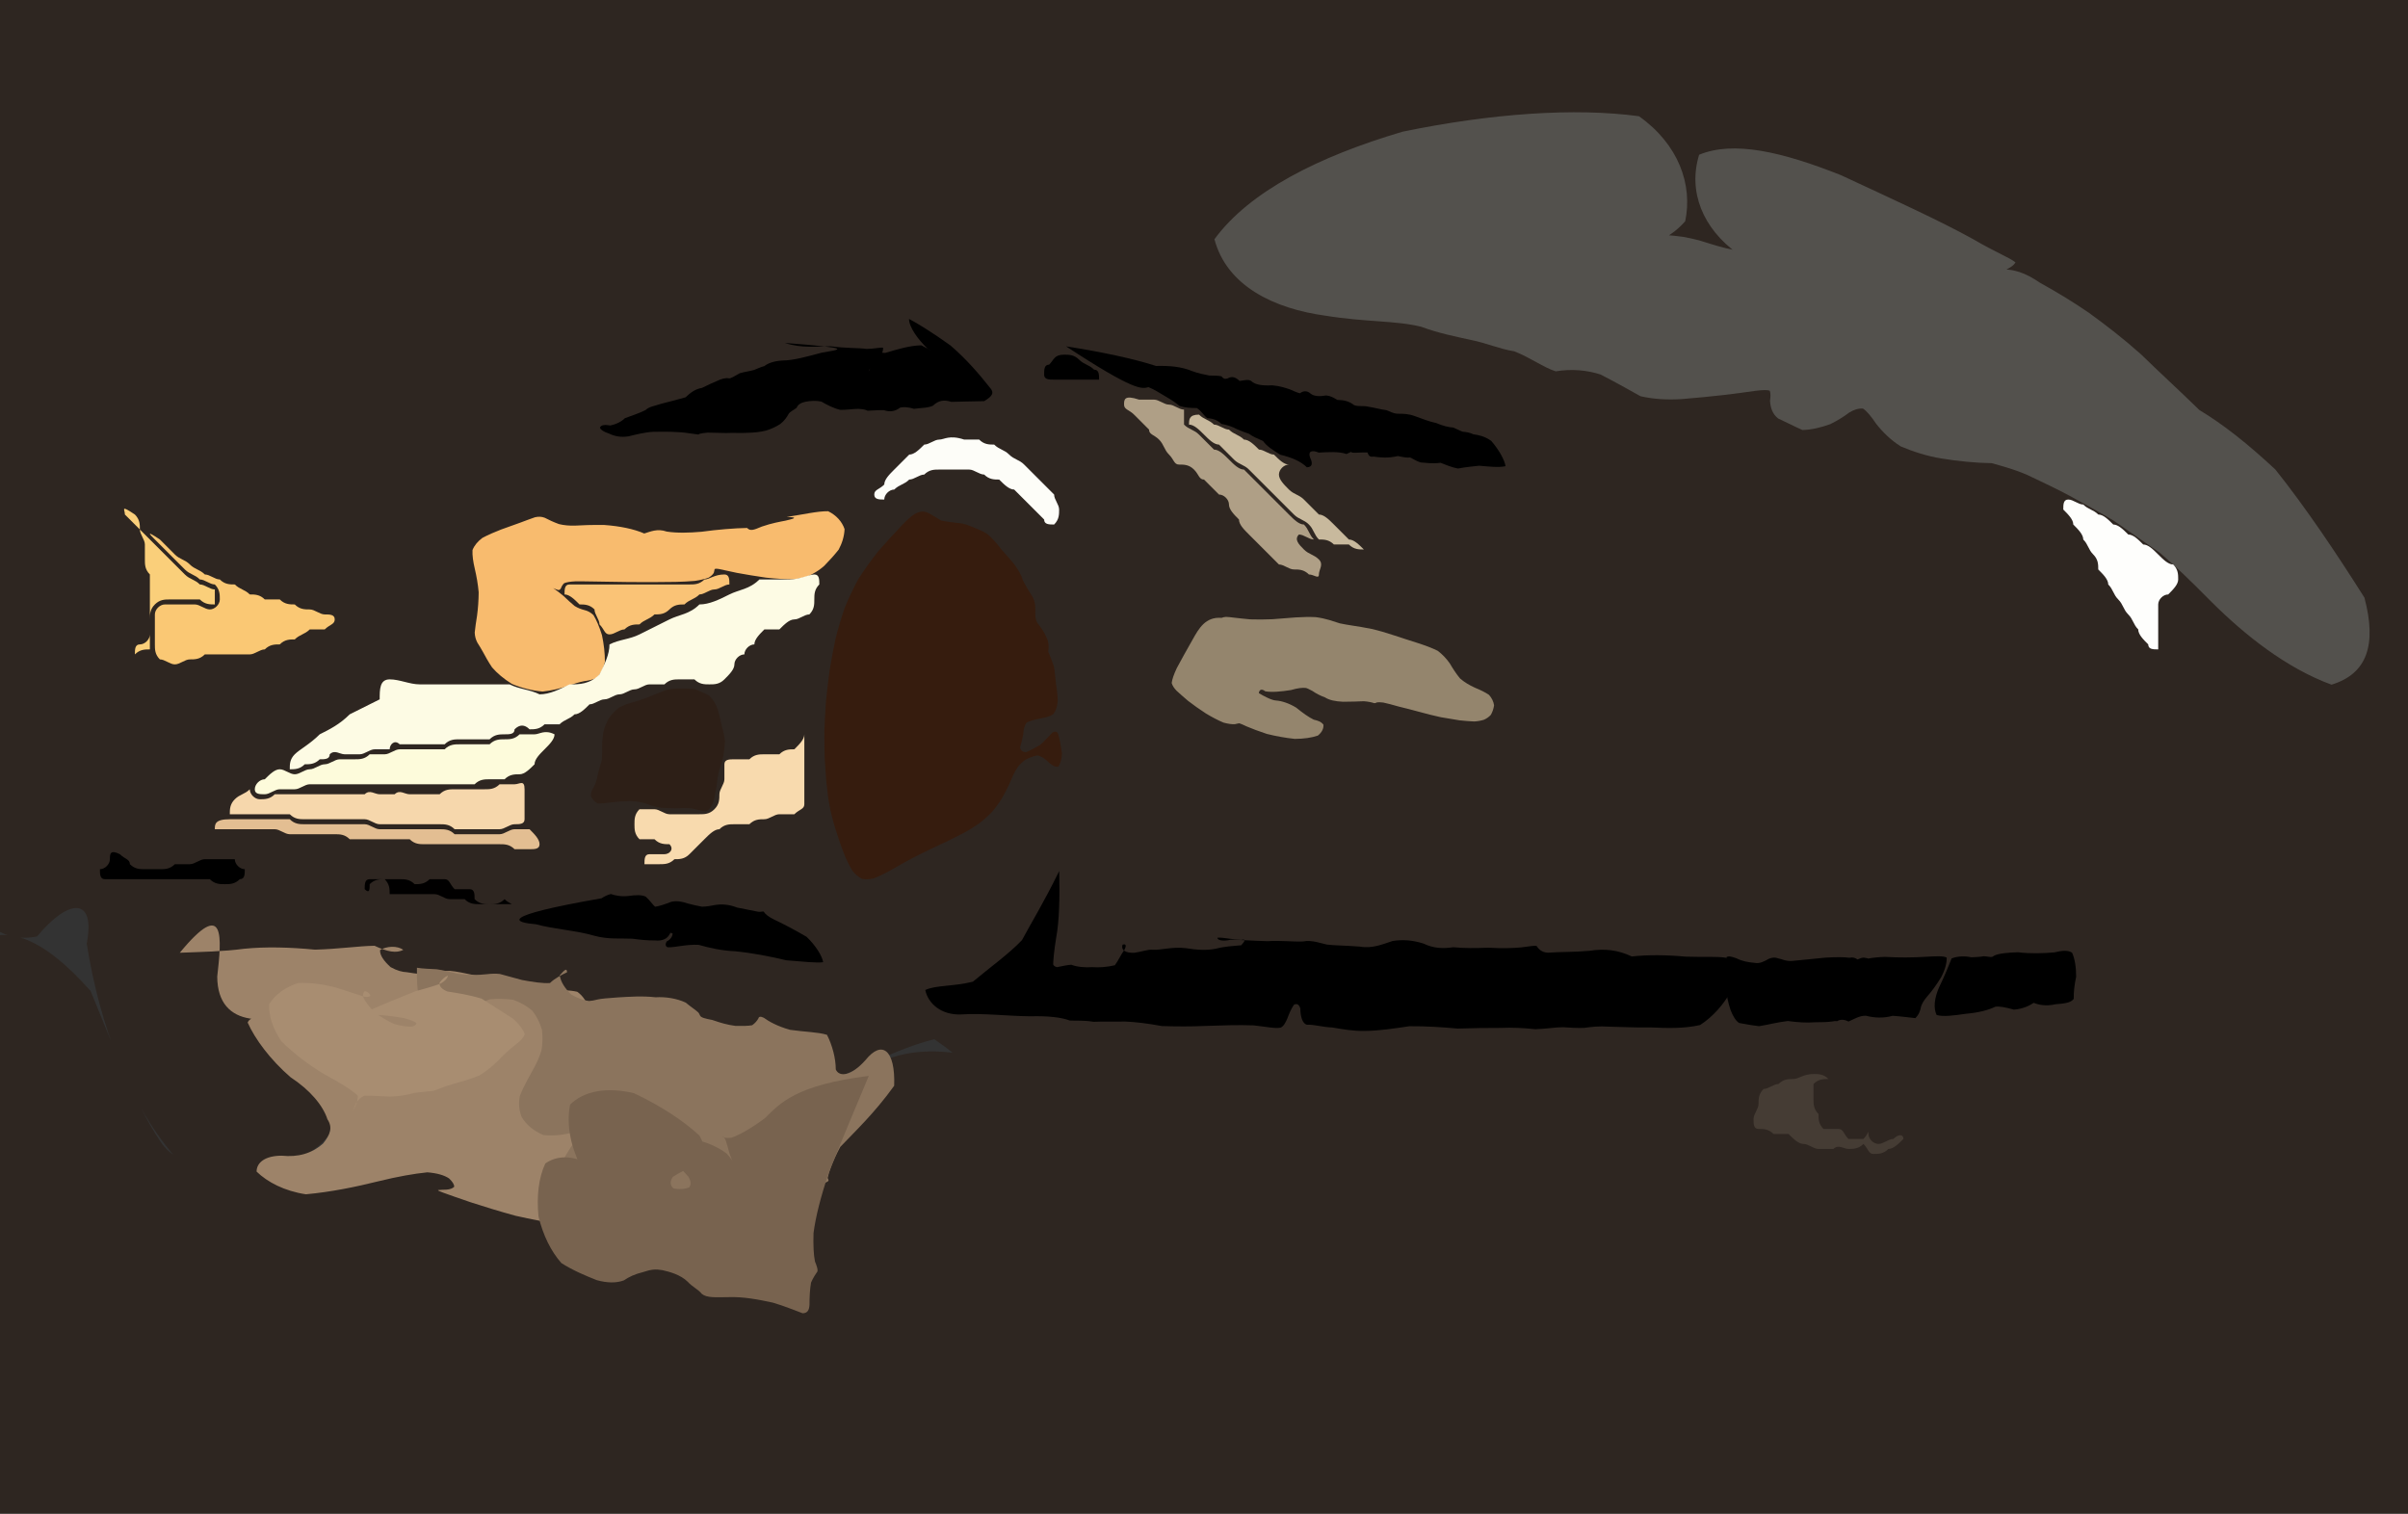 <?xml version="1.0" ?>
<svg xmlns="http://www.w3.org/2000/svg" version="1.1" width="482" height="303">
  <rect width="100%" height="100%" fill="#333333" stroke="none"/>
  <defs/>
  <g>
    <path d="M -0.51 -5.482 C 1.277 -5.245 2.815 -5.007 3.915 -4.793 C 4.564 -4.633 4.868 -4.495 5.051 -4.349 C 5.485 -4.177 6.543 -4.016 8.52 -3.906 C 11.645 -3.899 16.091 -4.014 21.966 -4.215 C 29.303 -4.481 38.071 -4.781 48.176 -5.077 C 59.494 -5.33 71.874 -5.5 85.12 -5.557 C 99.028 -5.48 113.397 -5.278 128.029 -4.994 C 142.759 -4.704 157.439 -4.52 171.972 -4.551 C 186.313 -4.916 200.499 -5.185 214.574 -5.243 C 228.551 -5.093 242.456 -4.775 256.289 -4.402 C 270.054 -4.162 283.714 -4.521 297.219 -5.094 C 310.603 -5.548 324.001 -5.797 337.592 -5.865 C 351.575 -5.77 366.103 -5.545 381.247 -5.246 C 397.026 -4.921 413.402 -4.671 430.226 -4.641 C 446.992 -5.271 462.645 -6.773 475.722 -7.066 C 484.791 -4.371 489.113 2.309 489.508 13.133 C 488.01 27.436 486.82 44.384 486.681 63.149 C 486.829 82.887 486.777 102.75 486.731 121.92 C 487.317 139.607 488.152 155.087 488.201 167.689 C 486.649 176.742 484.193 181.903 482.169 183.545 C 481.461 183.016 482.419 183.435 484.291 187.862 C 486.229 197.966 487.159 212.407 487.044 229.713 C 486.824 248.384 487.637 266.861 489.058 283.591 C 489.255 297.011 486.662 305.735 480.404 309.53 C 470.706 309.433 458.229 308.283 443.629 307.75 C 427.53 307.78 410.517 307.859 393.105 307.862 C 375.712 307.858 358.652 307.858 342.14 307.858 C 326.289 307.858 311.119 307.858 296.6 307.858 C 282.664 307.858 269.183 307.858 256.009 307.858 C 242.983 307.858 229.937 307.858 216.707 307.858 C 203.163 307.858 189.18 307.858 174.653 307.858 C 159.542 307.858 143.85 307.858 127.636 307.858 C 111.036 307.858 94.254 307.861 77.545 307.859 C 61.209 307.82 45.599 307.758 31.095 307.932 C 18.056 308.901 6.855 309.577 -2.125 306.148 C -8.575 294.091 -12.683 275.323 -14.398 252.676 C -13.889 228.785 -11.233 206.752 -6.518 190.379 C 0.172 183.826 8.681 187.688 18.143 198.396 C 23.191 210.735 27.285 221.369 32.036 228.394 C 35.344 233.6 42.614 234.711 55.45 233.321 C 72.885 230.767 92.585 229.222 111.575 230.464 C 126.815 235.36 137.798 241.512 144.861 246.111 C 148.983 246.646 151.717 242.743 154.785 235.946 C 159.573 228.163 165.564 221.052 171.72 215.163 C 177.648 210.925 184.049 209.828 191.296 210.819 C 198.396 216.275 203.269 222.674 204.449 225.56 C 202.874 223.028 197.16 214.988 187.024 208.038 C 177.234 210.41 167.386 217.175 156.114 219.272 C 143.872 216.365 130.665 212.306 116.335 208.463 C 100.978 205.302 85.045 202.502 69.674 199.63 C 56.688 196.583 48.214 195.127 46.345 197.417 C 52.809 204.774 62.019 214.988 66.956 225.68 C 61.754 233.907 49.746 236.547 35.967 232.622 C 25.94 221.74 19.925 205.058 17.357 188.894 C 19.172 179.641 13.869 179.682 7.414 187.465 C 0.048 188.907 -5.337 184.22 -8.563 174.27 C -9.425 160.371 -8.622 144.053 -7.038 126.484 C -5.653 108.241 -4.8 89.9 -4.452 72.321 C -4.489 55.725 -4.747 39.721 -5.077 24.168 C -5.392 9.229 -5.653 -5.331 -0.51 -5.482" stroke-width="0.0" fill="rgb(46, 38, 33)" opacity="1" stroke="rgb(71, 32, 104)" stroke-opacity="0.648" stroke-linecap="round" stroke-linejoin="round"/>
    <path d="M 212.02 174.364 C 212.146 179.614 212.038 184.387 211.415 187.681 C 210.96 190.439 210.824 192.374 210.811 193.058 C 210.859 193.232 211.094 193.524 211.595 193.611 C 212.327 193.472 213.318 193.217 214.427 193.123 C 215.55 193.564 217.186 193.717 218.653 193.609 C 220.019 193.701 221.464 193.621 223.151 193.23 C 223.864 192.289 224.351 191.115 225.033 190.199 C 225.559 189.25 225.339 188.879 224.696 189.118 C 224.345 190.283 225.398 190.788 227.054 190.736 C 228.706 190.495 229.785 190.018 230.786 190.13 C 232.272 190.232 234.655 189.489 237.313 189.805 C 239.62 190.172 241.601 190.287 243.404 189.91 C 245.143 189.453 246.737 189.382 248.459 189.224 C 249.364 188.224 249.323 187.939 248.427 188.164 C 246.758 188.095 244.862 187.634 243.71 187.708 C 243.566 188.132 244.654 188.547 246.351 188.114 C 248.31 188.148 250.831 188.333 253.714 188.412 C 256.367 188.243 258.744 188.552 260.788 188.471 C 262.627 188.113 264.383 188.847 265.606 189.09 C 267.048 189.277 269.171 189.266 272.205 189.495 C 274.672 189.943 276.755 189.02 278.759 188.373 C 280.711 188.068 282.64 188.165 284.948 188.891 C 286.999 189.88 288.834 189.92 290.917 189.622 C 293.02 189.83 295.283 189.827 297.891 189.714 C 300.687 189.889 302.918 189.806 304.552 189.648 C 305.995 189.449 307.126 189.292 307.54 189.345 C 307.951 189.898 308.5 190.654 309.819 190.717 C 312.103 190.533 314.991 190.62 318.112 190.345 C 321.219 189.854 323.834 190.157 326.627 191.468 C 329.812 191.127 333.51 191.139 337.405 191.507 C 340.852 191.627 343.567 191.422 345.479 191.727 C 346.657 193.293 347.057 195.855 346.427 198.546 C 345 201.05 342.939 203.491 340.31 205.191 C 337.074 205.936 333.735 205.824 330.467 205.68 C 327.382 205.742 324.467 205.557 321.992 205.52 C 320.101 205.382 318.538 205.568 317.052 205.771 C 315.596 205.812 314.209 205.728 312.877 205.634 C 311.377 205.632 309.518 205.965 307.314 206.032 C 305.055 205.79 302.742 205.666 300.266 205.773 C 297.602 205.766 294.816 205.808 291.78 205.906 C 288.665 205.619 285.424 205.413 282.111 205.435 C 278.99 205.901 275.987 206.359 273.196 206.374 C 270.854 206.434 268.692 206.024 266.642 205.683 C 264.748 205.63 263.066 205.069 261.631 205.139 C 260.733 204.982 260.293 203.529 260.28 201.882 C 260.046 201.091 259.609 200.821 258.997 201.139 C 258.399 202.058 258.016 202.964 257.711 203.813 C 257.365 204.636 256.949 205.468 256.322 205.723 C 255.235 205.948 253.429 205.529 250.932 205.264 C 247.895 205.15 244.617 205.267 241.471 205.371 C 238.366 205.517 235.326 205.488 232.563 205.401 C 229.606 204.851 227.321 204.593 225.207 204.496 C 222.869 204.547 220.725 204.463 218.886 204.551 C 216.997 204.223 215.492 204.366 214.125 204.294 C 212.448 203.652 209.773 203.355 206.249 203.448 C 201.539 203.406 196.793 202.784 192.374 203.077 C 188.438 203.237 185.778 200.925 185.209 198.186 C 187.24 197.201 190.814 197.499 194.731 196.525 C 198.285 193.551 201.866 191.024 204.561 188.204 C 206.568 184.472 208.842 180.832 212.02 174.364" stroke-width="0.0" fill="rgb(0, 0, 0)" opacity="1" stroke="rgb(171, 170, 143)" stroke-opacity="0.13" stroke-linecap="round" stroke-linejoin="round"/>
    <path d="M 157.113 68.651 C 160.527 69.787 163.646 69.318 166.285 69.316 C 169.335 69.747 171.833 69.609 173.448 69.847 C 175.039 69.833 176.116 69.519 176.764 69.609 C 176.782 70.417 176.379 71.318 175.856 72.149 C 175.166 72.793 174.426 73.325 173.972 74.072 C 173.765 74.733 173.692 74.856 173.794 74.532 C 174.034 74.068 174.292 73.588 174.422 73.132 C 174.433 72.607 174.629 71.881 174.991 70.998 C 175.305 70.494 175.821 70.564 177.191 70.649 C 179.494 69.966 182.062 69.173 184.416 69.123 C 186.232 70.122 186.866 70.359 185.629 69.755 C 183.767 67.977 181.948 65.473 181.955 63.846 C 183.517 64.639 186.696 66.605 190.24 69.146 C 193.547 71.988 196.032 74.936 198.067 77.506 C 199.136 78.619 198.643 79.32 196.997 80.303 C 194.765 80.33 192.359 80.412 190.42 80.445 C 188.977 79.979 187.852 80.146 186.759 81.206 C 185.673 81.721 184.305 81.629 182.941 81.845 C 181.592 81.418 180.697 81.469 180.153 81.607 C 179.329 82.259 178.269 82.571 176.917 82.106 C 175.742 82.085 174.75 82.181 173.677 82.221 C 173.203 81.993 172.742 81.906 171.828 81.849 C 170.701 81.853 169.514 82.066 168.185 82.049 C 166.792 81.708 165.509 81.035 164.392 80.385 C 163.324 80.164 162.256 80.229 161.235 80.423 C 160.374 80.614 159.716 80.948 159.456 81.638 C 158.785 82.15 158.177 82.364 157.846 82.873 C 157.541 83.456 157.005 84.254 156.175 84.886 C 155.27 85.459 154.33 85.901 153.322 86.197 C 152.17 86.491 150.912 86.614 149.632 86.642 C 148.315 86.724 146.886 86.611 145.404 86.684 C 143.967 86.669 142.683 86.624 141.637 86.604 C 140.888 86.682 140.405 86.739 140.055 86.836 C 139.888 86.936 139.829 86.988 139.741 86.979 C 139.455 86.928 138.999 86.886 138.437 86.802 C 137.734 86.695 136.801 86.553 135.621 86.5 C 134.138 86.405 132.465 86.401 130.769 86.44 C 129.069 86.529 127.4 86.965 125.805 87.348 C 124.347 87.584 123.07 87.364 121.865 86.777 C 120.9 86.464 120.265 86.081 120.082 85.61 C 120.304 85.022 121.105 85.001 122.184 85.173 C 123.33 84.933 124.427 84.391 125.083 83.717 C 126.246 83.258 127.633 82.867 129.207 82.096 C 129.939 81.384 130.905 81.32 132.359 80.825 C 133.984 80.426 135.721 79.958 137.226 79.533 C 138.203 78.608 139.196 77.854 140.496 77.658 C 141.682 77.085 142.683 76.597 143.433 76.301 C 144.346 75.842 145.267 75.605 145.864 75.729 C 146.172 75.841 146.876 75.395 148.071 74.716 C 149.107 74.408 150.137 74.3 150.929 74.061 C 151.495 73.861 152.262 73.466 153.008 73.283 C 153.67 72.736 154.907 72.256 156.638 72.171 C 158.826 72.146 161.45 71.409 164.498 70.596 C 168.035 69.958 171.486 69.739 157.113 68.651" stroke-width="0.0" fill="rgb(0, 0, 0)" opacity="0.999" stroke="rgb(43, 48, 225)" stroke-opacity="0.696" stroke-linecap="round" stroke-linejoin="round"/>
    <path d="M 213.398 69.338 C 220.621 70.459 227.012 71.836 231.404 73.26 C 234.205 73.2 236.426 73.391 238.601 74.278 C 239.879 74.755 240.919 74.947 242.077 75.175 C 243.157 75.198 243.752 75.187 244.481 75.324 C 244.866 75.786 245.106 75.931 245.693 75.765 C 246.581 75.261 247.266 75.458 248.129 76.257 C 249.039 76.149 249.826 75.897 250.421 76.247 C 251.218 77.056 252.732 77.23 254.666 77.135 C 256.172 77.267 257.252 77.633 258.196 77.951 C 258.847 78.229 259.661 78.617 260.212 78.728 C 260.757 78.27 261.61 78.121 262.307 78.77 C 263.005 79.35 264.097 79.392 265.476 79.163 C 266.336 79.242 266.907 79.597 267.702 80.06 C 268.971 80.066 270.094 80.329 271.039 81.095 C 271.822 81.447 272.882 81.153 273.946 81.429 C 275.19 81.605 276.415 81.991 277.479 82.102 C 278.261 82.366 278.846 82.78 279.719 82.818 C 280.822 82.816 281.977 82.829 283.221 83.308 C 284.544 83.777 286.056 84.396 287.495 84.69 C 288.745 85.223 289.911 85.535 290.898 85.591 C 291.612 85.879 292.154 86.198 292.789 86.423 C 293.528 86.477 294.225 86.603 294.945 86.946 C 295.876 87.067 297.172 87.306 298.494 88.26 C 300.013 89.996 301.174 92.073 301.361 93.326 C 299.961 93.644 297.783 93.372 296.072 93.23 C 294.663 93.385 293.293 93.511 291.84 93.795 C 290.623 93.573 289.369 93.042 288.355 92.647 C 286.675 92.856 285.496 92.65 284.411 92.579 C 283.299 92.251 282.603 91.671 282.234 91.579 C 281.788 91.664 280.968 91.544 279.802 91.294 C 277.852 91.767 276.156 91.584 274.93 91.399 C 274.284 91.524 273.973 91.311 273.718 90.578 C 272.366 90.519 271.138 90.741 270.543 90.572 C 270.497 90.315 270.394 90.534 269.509 90.885 C 268.033 90.352 265.874 90.499 263.961 90.604 C 262.518 89.994 261.795 90.376 262.236 91.607 C 262.764 92.674 262.761 93.505 261.599 93.548 C 260.334 92.314 258.558 91.593 256.252 91.017 C 254.696 90.045 253.514 89.289 252.809 88.273 C 251.75 87.817 250.72 87.383 250.029 86.85 C 249.209 86.552 248.412 86.275 247.585 85.907 C 246.693 85.422 245.539 85.036 244.48 84.858 C 243.773 84.153 242.876 83.785 241.64 83.709 C 240.936 83.172 240.438 82.211 239.553 81.683 C 238.38 81.684 237.206 81.63 236.095 81.262 C 235.492 80.749 234.6 80.102 233.393 79.418 C 232.317 78.794 231.138 77.996 229.89 77.499 C 228.572 77.867 227.152 78.364 213.398 69.338" stroke-width="0.0" fill="rgb(0, 0, 0)" opacity="0.999" stroke="rgb(196, 139, 141)" stroke-opacity="0.89" stroke-linecap="round" stroke-linejoin="round"/>
    <path d="M 35.988 190.727 C 40.321 190.552 44.616 190.5 48.865 189.928 C 53.207 189.492 58.073 189.623 63.045 190.107 C 67.737 189.986 71.724 189.378 74.972 189.327 C 77.477 190.522 79.347 190.896 80.726 190.136 C 79.477 189.276 77.418 189.384 76.081 190.185 C 75.992 191.186 76.834 192.393 78.191 193.608 C 79.504 194.334 80.564 194.589 81.382 194.614 C 82.304 194.753 83.294 194.917 84.18 195.004 C 84.939 195.162 85.665 195.405 86.363 195.376 C 87.027 194.978 87.61 194.539 88.093 194.318 C 88.507 194.328 89.218 194.393 90.083 194.348 C 91.378 194.459 93.041 194.822 95.091 195.252 C 97.441 195.692 99.95 196.218 102.513 196.808 C 105.096 197.322 107.668 197.861 110.079 198.182 C 112.159 198.174 113.946 198.178 115.539 198.537 C 116.672 199.308 117.488 200.564 117.99 202.284 C 118.238 204.353 118.299 206.683 118.213 209.178 C 117.992 211.677 117.709 213.976 117.443 215.89 C 116.992 217.167 116.495 217.73 115.917 217.577 C 115.176 216.764 114.319 215.422 113.345 213.76 C 112.276 211.956 111.446 210.206 111.037 208.742 C 111.142 207.795 111.883 207.487 113.377 207.915 C 115.655 209.203 118.501 211.421 121.564 214.556 C 124.431 218.465 126.627 222.868 127.737 227.493 C 127.603 232.001 126.603 236.075 125.117 239.504 C 123.426 242.14 121.574 243.97 119.611 245.044 C 117.481 245.483 115.117 245.46 112.465 245.158 C 109.534 244.692 106.405 244.103 103.188 243.378 C 100.007 242.51 96.974 241.574 94.227 240.683 C 91.888 239.892 90.044 239.24 88.722 238.76 C 87.917 238.469 87.601 238.32 87.71 238.234 C 88.135 238.187 88.739 238.165 89.4 238.146 C 90.039 238.092 90.58 237.915 90.915 237.579 C 90.936 237.117 90.566 236.544 89.889 235.905 C 88.947 235.275 87.537 234.841 85.537 234.684 C 82.888 234.953 79.631 235.52 75.783 236.466 C 71.264 237.594 66.221 238.626 61.226 239.08 C 56.942 238.431 53.544 236.655 51.36 234.537 C 51.359 232.665 53.162 231.351 56.393 231.353 C 59.665 231.682 62.363 230.943 64.657 228.927 C 66.15 227.103 66.611 225.68 65.542 224.065 C 64.648 221.321 62.125 218.247 58.138 215.632 C 54.076 212.108 51.047 208 49.577 204.706 C 50.019 203.493 52.059 203.304 55.709 203.993 C 59.553 205.19 63.267 206.674 66.885 208.264 C 70.332 209.838 73.202 211.267 75.279 212.425 C 76.757 213.203 77.918 213.618 78.938 213.755 C 79.921 213.711 80.935 213.592 82.042 213.474 C 83.303 213.372 84.742 213.233 86.34 213.052 C 88.052 212.863 89.787 212.648 91.447 212.364 C 92.944 211.976 94.194 211.44 95.15 210.694 C 95.806 209.755 96.17 208.725 96.234 207.704 C 95.987 206.751 95.389 205.981 94.38 205.437 C 93.007 205.19 91.306 205.226 89.366 205.538 C 87.261 206.121 84.962 206.899 82.357 207.778 C 79.432 208.609 76.358 209.253 73.26 209.471 C 70.06 209.171 66.629 208.261 62.73 206.867 C 58.524 205.317 54.289 204.288 50.043 203.901 C 46.17 203.291 43.515 200.815 43.483 195.509 C 44.337 187.882 45.229 179.502 35.988 190.727" stroke-width="0.0" fill="rgb(157, 131, 105)" opacity="0.999" stroke="rgb(144, 212, 221)" stroke-opacity="0.887" stroke-linecap="round" stroke-linejoin="round"/>
    <path d="M 83.457 193.729 C 84.718 193.931 86.047 193.948 87.416 194.03 C 88.807 194.241 90.18 194.573 91.474 194.917 C 92.691 195.116 93.844 195.138 94.882 195.166 C 95.779 195.146 96.609 195.123 97.453 195.019 C 98.352 194.911 99.207 194.878 100.064 194.976 C 101.112 195.255 102.574 195.67 104.473 196.178 C 106.604 196.58 108.62 196.889 110.085 196.788 C 111.084 195.82 112.344 195.206 113.508 194.631 C 113.473 193.713 112.997 194.139 112.035 195.246 C 112.264 196.648 113.104 197.855 114.331 199.083 C 115.771 199.933 117.108 200.313 117.921 200.389 C 118.43 200.346 118.996 200.261 119.61 200.085 C 120.254 199.928 121.708 199.797 123.681 199.666 C 125.86 199.537 128.606 199.338 131.222 199.641 C 133.252 199.516 135.498 199.878 137.247 200.705 C 138.389 201.644 139.171 202.118 139.644 202.568 C 139.812 202.66 139.99 202.96 140.148 203.331 C 140.334 203.706 141.128 203.908 142.593 204.188 C 144.11 204.727 145.644 205.17 147.182 205.366 C 148.563 205.399 149.703 205.395 150.557 205.237 C 151.147 204.83 151.549 204.337 151.806 203.872 C 151.905 203.486 152.232 203.424 152.9 203.749 C 153.859 204.456 155.523 205.412 158.116 206.152 C 161.086 206.587 163.712 206.592 165.536 207.157 C 166.602 209.246 167.299 211.881 167.293 214.086 C 167.991 215.655 170.349 215.453 173.237 212.225 C 176.527 208.107 179.237 210.127 178.984 217.351 C 175.007 222.899 171.058 226.569 168.2 229.595 C 166.584 232.577 165.852 234.854 165.668 235.811 C 165.809 236.142 165.932 236.305 165.77 236.459 C 165.143 236.808 163.91 237.507 162.013 238.473 C 159.258 239.695 155.624 241.055 151.148 242.408 C 146.042 243.469 140.745 244.052 135.754 243.775 C 131.55 243 128.415 241.937 126.448 240.803 C 125.507 239.749 125.095 238.898 124.698 238.309 C 124.043 237.993 123.032 237.926 121.739 237.953 C 120.302 237.928 118.805 237.758 117.338 237.377 C 115.939 236.834 114.64 236.246 113.482 235.693 C 112.532 235.196 111.992 234.605 112.003 233.697 C 112.624 232.242 113.763 230.286 115.297 228.142 C 116.959 226.206 118.317 224.851 119.024 224.265 C 118.929 224.457 117.909 225.207 116.096 226.232 C 113.752 227.094 111.203 227.474 108.741 227.215 C 106.657 226.314 105.182 224.991 104.363 223.492 C 103.85 222.061 103.79 220.685 104.055 219.405 C 104.499 218.254 105.016 217.209 105.546 216.227 C 106.08 215.277 106.606 214.319 107.124 213.347 C 107.62 212.375 108.049 211.373 108.384 210.272 C 108.601 209.031 108.659 207.643 108.488 206.164 C 108.072 204.731 107.424 203.428 106.522 202.294 C 105.402 201.361 104.099 200.627 102.687 200.134 C 101.192 199.96 99.579 199.892 98.002 200.057 C 96.551 200.563 95.24 201.255 94.018 201.959 C 92.819 202.655 91.706 203.197 90.674 203.575 C 89.683 203.827 88.75 203.888 87.919 203.704 C 87.219 203.379 86.6 202.931 86.021 202.345 C 85.458 201.722 84.925 201.093 84.426 200.441 C 83.919 199.783 83.383 199.124 83.457 193.729" stroke-width="0.0" fill="rgb(139, 116, 93)" opacity="1.0" stroke="rgb(114, 159, 250)" stroke-opacity="0.196" stroke-linecap="round" stroke-linejoin="round"/>
    <path d="M 370.714 192.878 C 372.714 191.972 374.863 191.638 377.287 191.556 C 380.125 191.721 382.88 191.696 385.41 191.54 C 387.454 191.424 388.921 191.323 389.66 191.692 C 389.707 192.777 389.306 194.227 388.515 195.688 C 387.635 197.123 386.681 198.446 385.675 199.581 C 385.044 200.35 384.764 200.826 384.528 201.494 C 384.396 202.261 384.133 203.085 383.39 203.817 C 382.157 203.686 380.564 203.466 378.841 203.348 C 377.071 203.853 375.187 203.783 373.529 203.341 C 372.221 203.28 371.128 204.019 370.005 204.496 C 369.155 204.02 368.251 204.069 367.742 204.425 C 367.543 204.408 367.269 204.368 366.809 204.478 C 365.912 204.613 364.661 204.642 363.206 204.646 C 361.609 204.774 359.814 204.656 357.86 204.391 C 355.874 204.618 353.945 205.134 352.116 205.428 C 350.49 205.235 349.152 204.974 348.11 204.783 C 347.438 204.354 346.897 203.463 346.404 202.205 C 345.909 200.741 345.559 199.147 345.385 197.18 C 345.342 194.725 345.342 192.695 345.584 191.611 C 346 191.328 346.56 191.48 347.611 191.851 C 348.745 192.44 349.995 192.634 351.162 192.741 C 352.249 192.963 353.107 192.468 354.054 191.941 C 354.742 191.651 355.333 191.613 355.952 191.86 C 356.556 191.938 357.442 192.48 358.781 192.361 C 360.654 192.189 363.025 191.928 365.356 191.709 C 367.469 191.576 369.104 191.585 370.198 191.729 C 370.897 191.563 371.362 191.752 371.814 192.07 C 372.316 191.889 372.732 191.603 373.337 191.744 C 374.112 191.856 374.809 191.923 370.714 192.878" stroke-width="0.0" fill="rgb(0, 0, 0)" opacity="1" stroke="rgb(151, 249, 204)" stroke-opacity="0.577" stroke-linecap="round" stroke-linejoin="round"/>
    <path d="M 120.4 179.826 C 120.902 179.504 121.56 179.136 122.281 178.974 C 123.164 179.274 124.39 179.53 125.814 179.357 C 127.293 179.151 128.424 179.104 129.259 179.498 C 130.126 180.293 130.664 181.131 131.125 181.514 C 131.907 181.413 133.057 181.042 134.365 180.525 C 135.535 180.27 136.621 180.508 137.623 180.853 C 138.551 181.101 139.53 181.322 140.499 181.505 C 141.401 181.506 142.269 181.332 143.217 181.154 C 144.58 180.938 146.075 181.093 147.515 181.675 C 148.712 181.93 150.012 182.168 151.464 182.459 C 152.157 182.64 152.439 182.44 152.852 182.478 C 153.155 182.968 153.777 183.52 155.003 184.109 C 156.757 184.929 159.105 186.165 161.451 187.534 C 163.314 189.319 164.578 191.399 164.767 192.616 C 163.43 192.811 160.849 192.503 157.412 192.239 C 153.76 191.375 150.401 190.752 147.182 190.429 C 144.415 190.317 141.975 189.747 139.85 189.144 C 137.395 189.007 135.127 189.688 133.69 189.633 C 133.188 189.534 133.125 188.976 133.456 188.462 C 134.339 188.012 134.569 187.392 134.653 186.921 C 134.424 186.768 134.285 186.594 134.07 186.941 C 133.601 187.975 132.51 188.414 131.1 188.263 C 129.739 188.281 128.364 188.153 126.53 187.913 C 124.215 187.798 121.765 188.109 118.887 187.305 C 115.191 186.229 111.154 186.068 107.268 185.024 C 103.07 184.678 99.208 183.518 120.4 179.826" stroke-width="0.0" fill="rgb(0, 0, 0)" opacity="0.999" stroke="rgb(61, 186, 246)" stroke-opacity="0.167" stroke-linecap="round" stroke-linejoin="round"/>
    <path d="M 329.117 46.773 C 330.489 46.846 331.855 46.926 333.202 47.018 C 334.509 47.122 335.767 47.259 336.961 47.421 C 338.08 47.624 339.121 47.858 340.084 48.109 C 340.999 48.386 341.865 48.661 342.705 48.919 C 343.545 49.175 344.404 49.422 345.271 49.641 C 346.163 49.847 347.067 50.051 347.964 50.25 C 348.874 50.455 349.838 50.677 350.805 50.914 C 351.691 51.209 352.586 51.567 353.473 51.876 C 354.265 52.084 355.115 52.238 356.135 52.334 C 357.149 52.266 358.21 52.309 359.619 52.661 C 361.46 53.106 363.599 53.556 365.642 54.106 C 367.075 54.795 367.374 55.303 365.675 55.531 C 361.602 55.279 355.49 53.833 347.879 50.804 C 340.81 45.739 337.846 38.334 340.108 30.978 C 346.99 28.124 356.722 30.38 368.518 35.075 C 379.044 39.972 388.373 44.217 394.983 47.891 C 399.437 50.502 402.294 51.584 403.432 52.525 C 402.78 53.731 400.237 54.612 397.132 55.76 C 393.601 56.919 390.258 58.788 388.227 60.116 C 387.662 60.898 388.232 59.562 390.133 58.361 C 393.113 56.816 396.414 55.585 399.845 54.019 C 402.957 53.637 405.552 54.696 408.328 56.596 C 411.873 58.555 415.0 60.473 418.173 62.646 C 421.612 65.144 424.952 67.721 428.549 70.92 C 432.109 74.404 436.144 78.078 440.243 82.083 C 445.082 84.992 449.959 88.875 455.446 93.986 C 461.417 101.45 467.725 110.826 473.278 119.64 C 475.785 129.076 473.823 134.894 466.687 137.062 C 457.528 133.699 449.252 127.036 442.728 120.551 C 438.18 115.942 435.081 112.998 432.324 110.656 C 429.348 108.574 426.213 106.425 423.063 104.215 C 420.012 102.381 417.073 100.8 414.267 99.248 C 411.632 97.84 409.17 96.687 406.695 95.505 C 404.064 94.217 401.464 93.506 398.686 92.722 C 395.372 92.672 391.869 92.315 388.62 91.782 C 385.74 91.323 382.922 90.399 380.476 89.369 C 378.404 88.057 376.779 86.425 375.516 84.797 C 374.551 83.38 373.732 82.344 372.915 81.795 C 372.012 81.713 371.042 82.022 370.109 82.614 C 369.177 83.329 367.971 84.105 366.397 84.893 C 364.558 85.568 362.609 86.042 360.78 86.08 C 359.188 85.376 357.524 84.514 355.921 83.772 C 354.763 82.864 354.395 81.606 354.298 80.257 C 354.404 79.438 354.443 78.775 354.254 78.235 C 353.771 78.009 352.873 78.074 351.438 78.229 C 349.55 78.504 347.4 78.79 345.083 79.07 C 342.419 79.374 339.592 79.65 336.672 79.888 C 333.839 80.067 331.119 79.94 328.377 79.32 C 325.745 77.839 322.982 76.305 320.372 74.968 C 317.741 74.107 314.577 73.799 311.405 74.335 C 308.945 73.562 306.455 71.648 303.118 70.331 C 299.993 69.825 297.476 68.641 294.424 68.056 C 291.281 67.34 288.158 66.771 284.49 65.419 C 279.484 64.153 273.448 64.513 265.316 63.197 C 255.036 61.795 245.575 57.265 243.091 47.895 C 250.092 38.311 263.977 31.312 280.757 26.361 C 298.569 22.692 315.182 21.528 328.058 23.263 C 335.987 28.881 338.862 36.971 337.32 44.295 C 333.582 48.531 328.927 49.737 324.265 48.986 C 320.471 47.222 316.926 45.036 329.117 46.773" stroke-width="0.0" fill="rgb(83, 81, 77)" opacity="1" stroke="rgb(38, 131, 199)" stroke-opacity="0.273" stroke-linecap="round" stroke-linejoin="round"/>
    <path d="M 244.526 123.685 C 244.773 123.582 245.061 123.516 245.408 123.492 C 245.845 123.509 246.401 123.563 247.106 123.657 C 247.985 123.756 249.042 123.882 250.269 123.987 C 251.634 124.033 253.113 124.022 254.67 123.962 C 256.259 123.854 257.827 123.717 259.35 123.596 C 260.804 123.504 262.153 123.483 263.356 123.543 C 264.396 123.679 265.288 123.881 266.067 124.113 C 266.773 124.35 267.461 124.573 268.175 124.783 C 268.946 124.954 269.796 125.09 270.755 125.24 C 271.88 125.407 273.166 125.629 274.548 125.901 C 275.978 126.233 277.45 126.656 278.974 127.169 C 280.555 127.701 282.169 128.207 283.757 128.716 C 285.271 129.207 286.63 129.704 287.793 130.287 C 288.731 131.001 289.529 131.841 290.205 132.808 C 290.804 133.839 291.473 134.873 292.245 135.81 C 293.124 136.576 294.131 137.171 295.228 137.669 C 296.311 138.108 297.275 138.572 298.054 139.11 C 298.622 139.739 298.957 140.46 299.061 141.196 C 298.962 141.904 298.726 142.562 298.407 143.115 C 298.003 143.547 297.541 143.861 297.032 144.085 C 296.47 144.26 295.834 144.391 295.084 144.428 C 294.194 144.393 293.199 144.312 292.14 144.199 C 291.015 144.029 289.76 143.813 288.4 143.574 C 286.977 143.266 285.542 142.907 284.106 142.506 C 282.692 142.117 281.307 141.765 279.97 141.442 C 278.781 141.099 277.744 140.822 276.884 140.641 C 276.247 140.567 275.834 140.559 275.6 140.612 C 275.446 140.712 275.29 140.786 275.044 140.759 C 274.6 140.602 273.914 140.449 272.997 140.377 C 271.88 140.416 270.466 140.487 268.831 140.481 C 267.266 140.413 266.056 140.151 265.222 139.61 C 264.309 139.285 263.387 138.802 262.706 138.321 C 262.009 137.95 261.632 137.765 261.377 137.719 C 260.714 137.632 259.756 137.746 258.403 138.139 C 256.471 138.439 254.573 138.633 253.251 138.386 C 252.65 137.891 252.094 137.928 251.971 138.76 C 253.077 139.399 254.536 140.197 255.457 140.236 C 256.504 140.307 258.005 140.767 259.461 141.662 C 260.769 142.729 261.956 143.577 262.98 144.071 C 263.791 144.256 264.42 144.446 264.899 145.052 C 264.988 145.831 264.608 146.607 263.782 147.258 C 262.541 147.687 260.971 147.908 259.17 147.915 C 257.268 147.716 255.369 147.369 253.561 146.915 C 251.939 146.383 250.597 145.865 249.563 145.429 C 248.855 145.1 248.386 144.88 248.066 144.788 C 247.823 144.816 247.551 144.897 247.157 144.976 C 246.588 145.003 245.838 144.911 244.913 144.658 C 243.848 144.216 242.657 143.594 241.383 142.829 C 240.097 141.992 238.893 141.137 237.821 140.31 C 236.903 139.537 236.141 138.852 235.505 138.274 C 235.025 137.769 234.691 137.284 234.531 136.73 C 234.621 135.997 234.953 135.017 235.558 133.736 C 236.418 132.122 237.488 130.207 238.705 128.063 C 239.983 125.786 241.279 123.44 244.526 123.685" stroke-width="0.0" fill="rgb(148, 133, 109)" opacity="1" stroke="rgb(250, 142, 179)" stroke-opacity="0.973" stroke-linecap="round" stroke-linejoin="round"/>
    <path d="M 185.91 102.745 C 186.742 103.176 187.544 103.7 188.348 104.194 C 189.198 104.407 190.178 104.471 191.202 104.637 C 192.238 104.692 193.203 104.868 194.244 105.321 C 195.371 105.79 196.588 106.214 197.673 106.925 C 198.701 107.832 199.62 108.888 200.472 110.02 C 201.396 111.083 202.283 112.014 203.033 112.982 C 203.762 114.005 204.429 115.022 204.749 116.192 C 205.291 117.238 205.874 118.226 206.449 119.108 C 207.082 120.044 207.267 120.991 207.242 122.059 C 207.2 123.091 207.216 123.979 207.669 124.728 C 208.456 125.681 209.045 126.642 209.486 127.631 C 209.914 128.499 209.999 129.478 209.823 130.48 C 210.251 131.421 210.569 132.376 210.963 133.427 C 211.169 134.577 211.228 135.764 211.385 136.995 C 211.586 138.187 211.696 139.308 211.717 140.408 C 211.623 141.441 211.333 142.309 210.846 142.959 C 210.203 143.401 209.336 143.623 208.311 143.824 C 207.275 144.02 206.301 144.261 205.53 144.625 C 205.062 145.199 204.882 146.014 204.821 146.97 C 204.651 147.932 204.409 148.845 204.184 149.647 C 204.335 150.269 204.72 150.597 205.413 150.575 C 206.226 150.227 207.156 149.723 208.179 149.143 C 209.104 148.336 209.904 147.396 210.685 146.625 C 211.288 146.326 211.698 146.465 211.859 147.073 C 212.14 148.135 212.394 149.501 212.571 150.807 C 212.544 151.929 212.241 152.915 211.831 153.473 C 211.326 153.594 210.667 153.288 210.013 152.709 C 209.33 151.998 208.607 151.458 207.649 151.22 C 206.743 151.393 205.938 151.718 205.188 152.13 C 204.57 152.593 204.103 153.08 203.694 153.591 C 203.346 154.101 203.077 154.622 202.812 155.178 C 202.528 155.787 202.229 156.466 201.904 157.222 C 201.516 158.045 201.063 158.918 200.538 159.84 C 199.94 160.788 199.263 161.718 198.512 162.6 C 197.697 163.424 196.84 164.189 195.915 164.891 C 194.969 165.539 194.006 166.141 193.019 166.683 C 192.026 167.193 191.044 167.699 190.055 168.186 C 189.055 168.652 188.056 169.121 187.059 169.596 C 186.049 170.081 185.029 170.571 184.006 171.076 C 182.96 171.614 181.909 172.157 180.866 172.74 C 179.825 173.325 178.792 173.912 177.782 174.487 C 176.801 175.011 175.85 175.465 174.944 175.822 C 174.095 176.027 173.296 176.08 172.558 175.935 C 171.883 175.601 171.249 175.08 170.686 174.396 C 170.16 173.564 169.675 172.615 169.216 171.587 C 168.784 170.504 168.376 169.389 167.985 168.277 C 167.626 167.186 167.289 166.123 166.966 165.101 C 166.698 164.117 166.441 163.16 166.231 162.221 C 166.041 161.281 165.874 160.323 165.726 159.328 C 165.597 158.27 165.475 157.129 165.351 155.899 C 165.25 154.565 165.157 153.116 165.071 151.559 C 165.028 149.891 165.011 148.127 165.018 146.277 C 165.08 144.359 165.189 142.382 165.339 140.357 C 165.541 138.299 165.783 136.225 166.073 134.138 C 166.412 132.043 166.799 129.958 167.241 127.89 C 167.765 125.827 168.358 123.789 169.042 121.785 C 169.844 119.798 170.767 117.832 171.819 115.915 C 173.016 114.037 174.345 112.182 175.783 110.369 C 177.322 108.599 178.927 106.839 180.582 105.112 C 182.263 103.382 183.949 101.664 185.91 102.745" stroke-width="0.0" fill="rgb(54, 28, 14)" opacity="1" stroke="rgb(179, 249, 246)" stroke-opacity="0.916" stroke-linecap="round" stroke-linejoin="round"/>
    <path d="M 139.039 137.924 C 140.067 138.339 141.057 138.761 141.951 139.24 C 142.681 139.937 143.262 140.856 143.654 141.956 C 143.987 143.094 144.246 144.194 144.477 145.315 C 144.771 146.34 145.019 147.335 145.111 148.349 C 145.069 149.334 144.967 150.309 144.813 151.26 C 144.593 152.246 144.331 153.24 143.948 154.245 C 143.697 155.314 143.521 156.412 143.402 157.561 C 143.233 158.642 143.025 159.666 142.735 160.657 C 142.377 161.558 141.892 162.215 141.253 162.419 C 140.488 162.394 139.6 162.064 138.647 161.869 C 137.612 161.719 136.535 161.756 135.424 161.812 C 134.331 161.797 133.292 161.77 132.282 161.713 C 131.3 161.547 130.346 161.278 129.399 160.91 C 128.392 160.572 127.302 160.393 126.127 160.367 C 124.913 160.383 123.7 160.47 122.531 160.594 C 121.445 160.747 120.474 160.86 119.663 160.851 C 119.041 160.566 118.58 160.031 118.277 159.382 C 118.234 158.725 118.492 158.106 118.931 157.42 C 119.318 156.637 119.558 155.718 119.709 154.765 C 119.962 153.827 120.276 152.948 120.471 152.063 C 120.539 151.169 120.538 150.296 120.531 149.383 C 120.522 148.469 120.6 147.556 120.757 146.628 C 120.978 145.683 121.345 144.764 121.835 143.852 C 122.426 142.995 123.141 142.239 123.966 141.61 C 124.887 141.132 125.864 140.78 126.914 140.519 C 127.944 140.216 128.957 139.877 129.906 139.507 C 130.832 139.099 131.765 138.727 132.682 138.384 C 133.579 138.034 134.467 137.633 139.039 137.924" stroke-width="0.0" fill="rgb(45, 31, 23)" opacity="1" stroke="rgb(246, 46, 230)" stroke-opacity="0.26" stroke-linecap="round" stroke-linejoin="round"/>
    <path d="M 173.905 215.376 C 171.066 222.148 168.34 228.626 165.972 234.538 C 164.264 239.573 163.254 243.647 162.841 246.84 C 162.766 249.302 162.855 251.181 163.133 252.543 C 163.518 253.478 163.708 254.091 163.635 254.503 C 163.312 254.986 162.785 255.723 162.342 256.755 C 162.102 258.119 162.036 259.699 162.034 261.18 C 161.981 262.281 161.629 262.884 160.661 262.897 C 159.088 262.332 157.231 261.52 154.691 260.767 C 151.784 260.143 148.767 259.556 145.79 259.671 C 143.254 259.691 141.482 259.85 140.476 259.013 C 139.792 258.129 138.585 257.609 137.685 256.616 C 136.22 255.166 134.015 254.584 132.579 254.268 C 131.3 254.048 130.423 254.076 128.693 254.661 C 127.109 255.056 125.979 255.566 124.866 256.317 C 123.381 256.87 121.549 256.849 119.451 256.267 C 117.149 255.354 114.708 254.337 112.374 252.853 C 110.302 250.516 108.723 247.332 107.794 243.54 C 107.39 239.532 107.792 235.814 109.156 232.903 C 111.457 231.321 114.267 231.337 117.059 232.628 C 119.361 234.607 120.809 236.515 121.149 237.712 C 120.248 237.662 118.389 236.167 116.142 233.294 C 114.223 229.398 113.343 225.091 114.111 221.132 C 116.924 218.355 121.463 217.562 126.888 218.837 C 132.311 221.386 136.887 224.432 140.01 227.328 C 141.367 229.686 141.156 231.472 139.794 232.788 C 137.892 233.821 136.051 234.713 134.698 235.574 C 134.058 236.473 134.126 237.296 134.775 237.876 C 135.836 238.135 136.993 238.062 137.943 237.708 C 138.398 237.124 138.313 236.379 137.764 235.524 C 136.915 234.586 135.924 233.553 135.015 232.415 C 134.483 231.234 134.559 230.119 135.364 229.194 C 136.823 228.567 138.684 228.339 140.688 228.541 C 142.604 229.143 144.242 229.993 145.461 230.932 C 146.262 231.809 146.66 232.426 146.746 232.646 C 146.602 232.426 146.336 231.831 146.042 230.974 C 145.767 229.996 145.51 229.023 145.239 228.2 C 144.952 227.659 144.713 227.458 144.622 227.551 C 144.791 227.737 145.326 227.88 146.386 227.763 C 148.059 227.178 150.304 225.925 153.085 223.86 C 156.161 220.856 159.241 217.206 173.905 215.376" stroke-width="0.0" fill="rgb(120, 99, 79)" opacity="1" stroke="rgb(174, 183, 229)" stroke-opacity="0.562" stroke-linecap="round" stroke-linejoin="round"/>
    <path d="M 83.204 198.421 C 84.953 197.955 86.63 197.467 88.051 196.965 C 89.151 196.379 89.683 195.699 89.629 195.308 C 89.153 195.466 88.498 196.006 87.982 196.719 C 87.902 197.419 88.382 197.989 89.533 198.477 C 91.372 198.786 93.78 199.091 96.448 199.94 C 98.758 201.421 100.967 202.803 102.798 203.998 C 104.005 205.126 104.771 206.179 105.03 207.034 C 104.801 207.733 104.182 208.388 103.191 209.13 C 102.01 210.055 100.848 211.099 99.732 212.302 C 98.571 213.467 97.274 214.468 95.959 215.295 C 94.617 215.828 93.385 216.249 92.281 216.529 C 91.255 216.848 90.302 217.095 89.425 217.381 C 88.59 217.693 87.726 218.039 86.756 218.376 C 85.635 218.488 84.382 218.594 82.992 218.774 C 81.51 219.211 79.829 219.488 77.989 219.516 C 76.091 219.429 74.344 219.33 72.933 219.346 C 71.952 219.764 71.338 220.576 70.967 221.534 C 70.715 222.236 70.592 222.448 70.783 222.114 C 71.191 221.418 71.631 220.444 71.617 219.341 C 70.363 218.149 68.033 216.735 65.005 215.099 C 61.766 213.171 58.816 210.907 56.323 208.454 C 54.599 205.86 53.742 203.327 53.887 201.007 C 55.115 199.038 57.18 197.572 59.738 196.772 C 62.412 196.688 65.007 197.087 67.439 197.747 C 69.683 198.466 71.534 199.093 72.87 199.518 C 73.695 199.652 74.093 199.514 74.136 199.191 C 73.915 198.827 73.536 198.536 73.116 198.41 C 72.764 198.52 72.59 198.911 72.692 199.612 C 73.137 200.545 73.908 201.58 74.951 202.613 C 76.191 203.571 77.564 204.392 78.966 205.012 C 80.31 205.387 81.507 205.558 82.47 205.513 C 83.117 205.324 83.397 205.071 83.313 204.76 C 82.84 204.428 82.013 204.119 80.923 203.817 C 79.651 203.607 78.27 203.407 76.856 203.242 C 75.495 203.159 74.226 203.161 73.015 203.227 C 71.856 203.313 70.741 203.415 83.204 198.421" stroke-width="0.0" fill="rgb(168, 141, 113)" opacity="1" stroke="rgb(36, 181, 216)" stroke-opacity="0.681" stroke-linecap="round" stroke-linejoin="round"/>
    <path d="M 403.918 190.63 C 406.409 190.937 408.997 190.844 411.21 190.653 C 412.818 190.257 413.994 190.194 414.761 190.721 C 415.308 191.883 415.588 193.731 415.574 195.548 C 415.242 197.053 415.062 198.562 415.091 199.96 C 414.489 200.779 413.191 200.89 411.449 201.034 C 409.537 201.49 408.028 201.14 407.08 200.752 C 406.421 201.195 405.056 201.973 403.123 202.115 C 401.388 201.634 400.188 201.408 399.395 201.533 C 398.053 202.193 395.965 202.738 393.512 202.942 C 391.044 203.303 388.992 203.57 387.652 203.195 C 386.973 201.813 387.181 199.839 388.139 197.647 C 389.222 195.426 390.039 193.4 390.647 191.866 C 391.779 191.42 393.215 191.337 394.6 191.637 C 395.538 191.579 396.304 191.585 397.097 191.419 C 397.827 191.452 398.352 191.651 398.784 191.548 C 399.191 191.313 399.565 190.766 403.918 190.63" stroke-width="0.0" fill="rgb(0, 0, 0)" opacity="1" stroke="rgb(194, 47, 203)" stroke-opacity="0.654" stroke-linecap="round" stroke-linejoin="round"/>
    <path d="M 157.462 103.483 C 160.841 102.989 163.607 102.309 165.771 102.341 C 167.413 103.151 168.548 104.417 169.053 105.916 C 168.994 107.406 168.54 108.774 167.874 110.027 C 167.003 111.134 165.959 112.272 164.965 113.29 C 164.183 113.978 163.47 114.438 162.868 114.767 C 162.424 115.03 162.04 115.24 161.574 115.411 C 160.931 115.604 160.06 115.827 158.865 115.967 C 157.256 115.975 155.361 115.851 153.322 115.634 C 151.258 115.337 149.288 115.008 147.502 114.68 C 145.991 114.358 144.8 114.091 143.947 113.915 C 143.424 113.825 143.147 113.837 143.04 113.941 C 142.999 114.124 142.973 114.375 142.877 114.674 C 142.683 115.014 142.343 115.342 141.817 115.653 C 141.081 115.907 140.16 116.132 139.089 116.286 C 137.894 116.393 136.602 116.455 135.255 116.488 C 133.892 116.504 132.563 116.525 131.306 116.526 C 130.134 116.528 129.06 116.529 128.07 116.526 C 127.158 116.522 126.301 116.517 125.446 116.511 C 124.553 116.501 123.609 116.485 122.588 116.468 C 121.466 116.44 120.245 116.423 118.935 116.41 C 117.599 116.386 116.308 116.367 115.142 116.378 C 114.171 116.422 113.44 116.536 112.929 116.744 C 112.616 117.036 112.432 117.368 112.308 117.691 C 112.202 117.952 112.034 118.103 111.803 118.123 C 111.47 118.043 111.121 117.909 110.809 117.771 C 110.653 117.703 110.721 117.742 111 117.919 C 111.493 118.251 112.136 118.748 112.86 119.362 C 113.596 120.065 114.315 120.742 115.021 121.312 C 115.705 121.731 116.354 121.97 116.973 122.124 C 117.579 122.267 118.184 122.546 118.793 123.134 C 119.404 124.129 119.977 125.492 120.492 127.136 C 120.875 128.947 121.09 130.774 121.083 132.49 C 120.764 133.917 120.194 134.97 119.464 135.689 C 118.645 136.061 117.792 136.242 116.894 136.365 C 115.93 136.558 114.867 136.875 113.642 137.31 C 112.206 137.816 110.512 138.233 108.609 138.437 C 106.524 138.263 104.434 137.735 102.487 136.919 C 100.836 135.904 99.515 134.772 98.499 133.608 C 97.744 132.489 97.182 131.468 96.712 130.586 C 96.303 129.843 95.911 129.207 95.549 128.637 C 95.248 128.068 95.058 127.423 95.021 126.64 C 95.117 125.683 95.281 124.542 95.494 123.216 C 95.69 121.739 95.802 120.185 95.815 118.571 C 95.672 116.944 95.391 115.366 95.039 113.867 C 94.713 112.472 94.52 111.219 94.58 110.107 C 94.963 109.168 95.633 108.365 96.561 107.677 C 97.712 107.062 98.971 106.52 100.292 106.007 C 101.614 105.526 102.893 105.072 104.094 104.643 C 105.204 104.23 106.212 103.845 107.086 103.548 C 107.798 103.388 108.406 103.406 109.036 103.648 C 109.842 104.075 110.857 104.54 111.881 104.913 C 112.893 105.162 113.93 105.249 115.077 105.221 C 116.499 105.136 118.399 105.059 120.978 105.094 C 124.074 105.317 126.914 105.897 128.955 106.799 C 130.198 106.429 131.569 105.754 133.46 106.415 C 135.529 106.728 137.866 106.668 140.406 106.451 C 143.522 106.018 147.113 105.726 149.542 105.689 C 150.238 106.42 150.998 106.023 152.504 105.41 C 154.516 104.713 156.17 104.437 157.24 104.226 C 158.497 103.923 160.249 103.551 157.462 103.483" stroke-width="0.0" fill="rgb(248, 187, 110)" opacity="1" stroke="rgb(238, 122, 150)" stroke-opacity="0.112" stroke-linecap="round" stroke-linejoin="round"/>
    <path d="M 163.0 115.0 C 164.0 115.0 164.0 116.0 164.0 117.0 C 163.0 118.0 163.0 119.0 163.0 120.0 C 163.0 121.0 163.0 122.0 162.0 123.0 C 161.0 123.0 160.0 124.0 159.0 124.0 C 158.0 124.0 157.0 125.0 156.0 126.0 C 155.0 126.0 154.0 126.0 153.0 126.0 C 152.0 127.0 151.0 128.0 151.0 129.0 C 150.0 129.0 149.0 130.0 149.0 131.0 C 148.0 131.0 147.0 132.0 147.0 133.0 C 147.0 134.0 146.0 135.0 145.0 136.0 C 144.0 137.0 143.0 137.0 142.0 137.0 C 141.0 137.0 140.0 137.0 139.0 136.0 C 138.0 136.0 137.0 136.0 136.0 136.0 C 135.0 136.0 134.0 136.0 133.0 137.0 C 132.0 137.0 131.0 137.0 130.0 137.0 C 129.0 137.0 128.0 138.0 127.0 138.0 C 126.0 138.0 125.0 139.0 124.0 139.0 C 123.0 139.0 122.0 140.0 121.0 140.0 C 120.0 140.0 119.0 141.0 118.0 141.0 C 117.0 142.0 116.0 143.0 115.0 143.0 C 114.0 144.0 113.0 144.0 112.0 145.0 C 111.0 145.0 110.0 145.0 109.0 145.0 C 108.0 146.0 107.0 146.0 106.0 146.0 C 105.0 145.0 104.0 145.0 103.0 146.0 C 103.0 147.0 102.0 147.0 101.0 147.0 C 100.0 147.0 99.0 147.0 98.0 148.0 C 97.0 148.0 96.0 148.0 95.0 148.0 C 94.0 148.0 93.0 148.0 92.0 148.0 C 91.0 148.0 90.0 148.0 89.0 149.0 C 88.0 149.0 87.0 149.0 86.0 149.0 C 85.0 149.0 84.0 149.0 83.0 149.0 C 82.0 149.0 81.0 149.0 80.0 149.0 C 79.0 148.0 78.0 149.0 78.0 150.0 C 77.0 150.0 76.0 150.0 75.0 150.0 C 74.0 150.0 73.0 151.0 72.0 151.0 C 71.0 151.0 70.0 151.0 69.0 151.0 C 68.0 151.0 67.0 150.0 66.0 151.0 C 66.0 152.0 65.0 152.0 64.0 152.0 C 63.0 153.0 62.0 153.0 61.0 153.0 C 60.0 154.0 59.0 154.0 58.0 154.0 C 58.0 153.0 58.0 152.0 59.0 151.0 C 60.0 150.0 62.0 149.0 64.0 147.0 C 66.0 146.0 68.0 145.0 70.0 143.0 C 72.0 142.0 74.0 141.0 76.0 140.0 C 76.0 138.0 76.0 136.0 78.0 136.0 C 80.0 136.0 82.0 137.0 84.0 137.0 C 86.0 137.0 88.0 137.0 90.0 137.0 C 92.0 137.0 94.0 137.0 96.0 137.0 C 98.0 137.0 100.0 137.0 102.0 137.0 C 104.0 138.0 106.0 138.0 108.0 139.0 C 110.0 139.0 112.0 138.0 114.0 137.0 C 116.0 137.0 118.0 137.0 120.0 135.0 C 121.0 133.0 122.0 131.0 122.0 129.0 C 124.0 128.0 126.0 128.0 128.0 127.0 C 130.0 126.0 132.0 125.0 134.0 124.0 C 136.0 123.0 138.0 123.0 140.0 121.0 C 142.0 121.0 144.0 120.0 146.0 119.0 C 148.0 118.0 150.0 118.0 152.0 116.0 C 154.0 116.0 156.0 116.0 158.0 116.0 C 160.0 116.0 162.0 115.0 163.0 115.0" stroke-width="0.0" fill="rgb(253, 251, 228)" opacity="1.0" stroke="rgb(190, 6, 179)" stroke-opacity="0.626" stroke-linecap="round" stroke-linejoin="round"/>
    <path d="M 32.0 108.0 C 33.0 109.0 34.0 110.0 35.0 111.0 C 36.0 112.0 37.0 112.0 38.0 113.0 C 39.0 114.0 40.0 114.0 41.0 115.0 C 42.0 115.0 43.0 116.0 44.0 116.0 C 45.0 117.0 46.0 117.0 47.0 117.0 C 48.0 118.0 49.0 118.0 50.0 119.0 C 51.0 119.0 52.0 119.0 53.0 120.0 C 54.0 120.0 55.0 120.0 56.0 120.0 C 57.0 121.0 58.0 121.0 59.0 121.0 C 60.0 122.0 61.0 122.0 62.0 122.0 C 63.0 122.0 64.0 123.0 65.0 123.0 C 66.0 123.0 67.0 123.0 67.0 124.0 C 67.0 125.0 66.0 125.0 65.0 126.0 C 64.0 126.0 63.0 126.0 62.0 126.0 C 61.0 127.0 60.0 127.0 59.0 128.0 C 58.0 128.0 57.0 128.0 56.0 129.0 C 55.0 129.0 54.0 129.0 53.0 130.0 C 52.0 130.0 51.0 131.0 50.0 131.0 C 49.0 131.0 48.0 131.0 47.0 131.0 C 46.0 131.0 45.0 131.0 44.0 131.0 C 43.0 131.0 42.0 131.0 41.0 131.0 C 40.0 132.0 39.0 132.0 38.0 132.0 C 37.0 132.0 36.0 133.0 35.0 133.0 C 34.0 133.0 33.0 132.0 32.0 132.0 C 31.0 131.0 31.0 130.0 31.0 129.0 C 31.0 128.0 31.0 127.0 31.0 126.0 C 31.0 125.0 31.0 124.0 31.0 123.0 C 31.0 122.0 32.0 121.0 33.0 121.0 C 34.0 121.0 35.0 121.0 36.0 121.0 C 37.0 121.0 38.0 121.0 39.0 121.0 C 40.0 121.0 41.0 122.0 42.0 122.0 C 43.0 122.0 44.0 121.0 44.0 120.0 C 44.0 119.0 44.0 118.0 43.0 117.0 C 42.0 117.0 41.0 116.0 40.0 116.0 C 39.0 115.0 38.0 115.0 37.0 114.0 C 36.0 113.0 35.0 112.0 34.0 111.0 C 33.0 110.0 32.0 109.0 31.0 108.0 C 30.0 107.0 29.0 106.0 32.0 108.0" stroke-width="0.0" fill="rgb(250, 200, 116)" opacity="1.0" stroke="rgb(209, 94, 204)" stroke-opacity="0.845" stroke-linecap="round" stroke-linejoin="round"/>
    <path d="M 105.0 158.0 C 105.0 159.0 105.0 160.0 105.0 161.0 C 105.0 162.0 105.0 163.0 105.0 164.0 C 105.0 165.0 104.0 165.0 103.0 165.0 C 102.0 165.0 101.0 166.0 100.0 166.0 C 99.0 166.0 98.0 166.0 97.0 166.0 C 96.0 166.0 95.0 166.0 94.0 166.0 C 93.0 166.0 92.0 166.0 91.0 166.0 C 90.0 165.0 89.0 165.0 88.0 165.0 C 87.0 165.0 86.0 165.0 85.0 165.0 C 84.0 165.0 83.0 165.0 82.0 165.0 C 81.0 165.0 80.0 165.0 79.0 165.0 C 78.0 165.0 77.0 165.0 76.0 165.0 C 75.0 165.0 74.0 164.0 73.0 164.0 C 72.0 164.0 71.0 164.0 70.0 164.0 C 69.0 164.0 68.0 164.0 67.0 164.0 C 66.0 164.0 65.0 164.0 64.0 164.0 C 63.0 164.0 62.0 164.0 61.0 164.0 C 60.0 164.0 59.0 164.0 58.0 163.0 C 57.0 163.0 56.0 163.0 55.0 163.0 C 54.0 163.0 53.0 163.0 52.0 163.0 C 51.0 163.0 50.0 163.0 49.0 163.0 C 48.0 163.0 47.0 163.0 46.0 163.0 C 46.0 162.0 46.0 161.0 47.0 160.0 C 48.0 159.0 49.0 159.0 50.0 158.0 C 50.0 159.0 51.0 160.0 52.0 160.0 C 53.0 160.0 54.0 160.0 55.0 159.0 C 56.0 159.0 57.0 159.0 58.0 159.0 C 59.0 159.0 60.0 159.0 61.0 159.0 C 62.0 159.0 63.0 159.0 64.0 159.0 C 65.0 159.0 66.0 159.0 67.0 159.0 C 68.0 159.0 69.0 159.0 70.0 159.0 C 71.0 159.0 72.0 159.0 73.0 159.0 C 74.0 158.0 75.0 159.0 76.0 159.0 C 77.0 159.0 78.0 159.0 79.0 159.0 C 80.0 158.0 81.0 159.0 82.0 159.0 C 83.0 159.0 84.0 159.0 85.0 159.0 C 86.0 159.0 87.0 159.0 88.0 159.0 C 89.0 158.0 90.0 158.0 91.0 158.0 C 92.0 158.0 93.0 158.0 94.0 158.0 C 95.0 158.0 96.0 158.0 97.0 158.0 C 98.0 158.0 99.0 158.0 100.0 157.0 C 101.0 157.0 102.0 157.0 103.0 157.0 C 104.0 157.0 105.0 156.0 105.0 158.0" stroke-width="0.0" fill="rgb(246, 215, 172)" opacity="1.0" stroke="rgb(202, 161, 98)" stroke-opacity="0.805" stroke-linecap="round" stroke-linejoin="round"/>
    <path d="M 111.0 147.0 C 111.0 148.0 110.0 149.0 109.0 150.0 C 108.0 151.0 107.0 152.0 107.0 153.0 C 106.0 154.0 105.0 155.0 104.0 155.0 C 103.0 155.0 102.0 155.0 101.0 156.0 C 100.0 156.0 99.0 156.0 98.0 156.0 C 97.0 156.0 96.0 156.0 95.0 157.0 C 94.0 157.0 93.0 157.0 92.0 157.0 C 91.0 157.0 90.0 157.0 89.0 157.0 C 88.0 157.0 87.0 157.0 86.0 157.0 C 85.0 157.0 84.0 157.0 83.0 157.0 C 82.0 157.0 81.0 157.0 80.0 157.0 C 79.0 157.0 78.0 157.0 77.0 157.0 C 76.0 157.0 75.0 157.0 74.0 157.0 C 73.0 157.0 72.0 157.0 71.0 157.0 C 70.0 157.0 69.0 157.0 68.0 157.0 C 67.0 157.0 66.0 157.0 65.0 157.0 C 64.0 157.0 63.0 157.0 62.0 157.0 C 61.0 157.0 60.0 158.0 59.0 158.0 C 58.0 158.0 57.0 158.0 56.0 158.0 C 55.0 158.0 54.0 159.0 53.0 159.0 C 52.0 159.0 51.0 159.0 51.0 158.0 C 51.0 157.0 52.0 156.0 53.0 156.0 C 54.0 155.0 55.0 154.0 56.0 154.0 C 57.0 154.0 58.0 155.0 59.0 155.0 C 60.0 155.0 61.0 154.0 62.0 154.0 C 63.0 154.0 64.0 153.0 65.0 153.0 C 66.0 153.0 67.0 152.0 68.0 152.0 C 69.0 152.0 70.0 152.0 71.0 152.0 C 72.0 152.0 73.0 152.0 74.0 151.0 C 75.0 151.0 76.0 151.0 77.0 151.0 C 78.0 151.0 79.0 150.0 80.0 150.0 C 81.0 150.0 82.0 150.0 83.0 150.0 C 84.0 150.0 85.0 150.0 86.0 150.0 C 87.0 150.0 88.0 150.0 89.0 150.0 C 90.0 149.0 91.0 149.0 92.0 149.0 C 93.0 149.0 94.0 149.0 95.0 149.0 C 96.0 149.0 97.0 149.0 98.0 149.0 C 99.0 148.0 100.0 148.0 101.0 148.0 C 102.0 148.0 103.0 148.0 104.0 147.0 C 105.0 147.0 106.0 147.0 107.0 147.0 C 108.0 147.0 109.0 146.0 111.0 147.0" stroke-width="0.0" fill="rgb(253, 251, 219)" opacity="1.0" stroke="rgb(251, 188, 64)" stroke-opacity="0.905" stroke-linecap="round" stroke-linejoin="round"/>
    <path d="M 161.0 146.0 C 161.0 147.0 161.0 148.0 161.0 149.0 C 161.0 150.0 161.0 151.0 161.0 152.0 C 161.0 153.0 161.0 154.0 161.0 155.0 C 161.0 156.0 161.0 157.0 161.0 158.0 C 161.0 159.0 161.0 160.0 161.0 161.0 C 161.0 162.0 160.0 162.0 159.0 163.0 C 158.0 163.0 157.0 163.0 156.0 163.0 C 155.0 163.0 154.0 164.0 153.0 164.0 C 152.0 164.0 151.0 164.0 150.0 165.0 C 149.0 165.0 148.0 165.0 147.0 165.0 C 146.0 165.0 145.0 165.0 144.0 166.0 C 143.0 166.0 142.0 167.0 141.0 168.0 C 140.0 169.0 139.0 170.0 138.0 171.0 C 137.0 172.0 136.0 172.0 135.0 172.0 C 134.0 173.0 133.0 173.0 132.0 173.0 C 131.0 173.0 130.0 173.0 129.0 173.0 C 129.0 172.0 129.0 171.0 130.0 171.0 C 131.0 171.0 132.0 171.0 133.0 171.0 C 134.0 171.0 135.0 170.0 134.0 169.0 C 133.0 169.0 132.0 169.0 131.0 168.0 C 130.0 168.0 129.0 168.0 128.0 168.0 C 127.0 167.0 127.0 166.0 127.0 165.0 C 127.0 164.0 127.0 163.0 128.0 162.0 C 129.0 162.0 130.0 162.0 131.0 162.0 C 132.0 162.0 133.0 163.0 134.0 163.0 C 135.0 163.0 136.0 163.0 137.0 163.0 C 138.0 163.0 139.0 163.0 140.0 163.0 C 141.0 163.0 142.0 163.0 143.0 162.0 C 144.0 161.0 144.0 160.0 144.0 159.0 C 144.0 158.0 145.0 157.0 145.0 156.0 C 145.0 155.0 145.0 154.0 145.0 153.0 C 145.0 152.0 146.0 152.0 147.0 152.0 C 148.0 152.0 149.0 152.0 150.0 152.0 C 151.0 151.0 152.0 151.0 153.0 151.0 C 154.0 151.0 155.0 151.0 156.0 151.0 C 157.0 150.0 158.0 150.0 159.0 150.0 C 160.0 149.0 161.0 148.0 161.0 147.0 C 161.0 146.0 161.0 145.0 161.0 146.0" stroke-width="0.0" fill="rgb(248, 218, 174)" opacity="1.0" stroke="rgb(89, 107, 18)" stroke-opacity="0.522" stroke-linecap="round" stroke-linejoin="round"/>
    <path d="M 24.0 171.0 C 25.0 172.0 26.0 172.0 26.0 173.0 C 27.0 174.0 28.0 174.0 29.0 174.0 C 30.0 174.0 31.0 174.0 32.0 174.0 C 33.0 174.0 34.0 174.0 35.0 173.0 C 36.0 173.0 37.0 173.0 38.0 173.0 C 39.0 173.0 40.0 172.0 41.0 172.0 C 42.0 172.0 43.0 172.0 44.0 172.0 C 45.0 172.0 46.0 172.0 47.0 172.0 C 47.0 173.0 48.0 174.0 49.0 174.0 C 49.0 175.0 49.0 176.0 48.0 176.0 C 47.0 177.0 46.0 177.0 45.0 177.0 C 44.0 177.0 43.0 177.0 42.0 176.0 C 41.0 176.0 40.0 176.0 39.0 176.0 C 38.0 176.0 37.0 176.0 36.0 176.0 C 35.0 176.0 34.0 176.0 33.0 176.0 C 32.0 176.0 31.0 176.0 30.0 176.0 C 29.0 176.0 28.0 176.0 27.0 176.0 C 26.0 176.0 25.0 176.0 24.0 176.0 C 23.0 176.0 22.0 176.0 21.0 176.0 C 20.0 176.0 20.0 175.0 20.0 174.0 C 21.0 174.0 22.0 173.0 22.0 172.0 C 22.0 171.0 22.0 170.0 24.0 171.0" stroke-width="0.0" fill="rgb(0, 0, 0)" opacity="1.0" stroke="rgb(34, 184, 249)" stroke-opacity="0.995" stroke-linecap="round" stroke-linejoin="round"/>
    <path d="M 414.0 100.0 C 415.0 100.0 416.0 101.0 417.0 101.0 C 418.0 102.0 419.0 102.0 420.0 103.0 C 421.0 103.0 422.0 104.0 423.0 105.0 C 424.0 105.0 425.0 106.0 426.0 107.0 C 427.0 107.0 428.0 108.0 429.0 109.0 C 430.0 109.0 431.0 110.0 432.0 111.0 C 433.0 112.0 434.0 113.0 435.0 113.0 C 436.0 114.0 436.0 115.0 436.0 116.0 C 436.0 117.0 435.0 118.0 434.0 119.0 C 433.0 119.0 432.0 120.0 432.0 121.0 C 432.0 122.0 432.0 123.0 432.0 124.0 C 432.0 125.0 432.0 126.0 432.0 127.0 C 432.0 128.0 432.0 129.0 432.0 130.0 C 431.0 130.0 430.0 130.0 430.0 129.0 C 429.0 128.0 428.0 127.0 428.0 126.0 C 427.0 125.0 427.0 124.0 426.0 123.0 C 425.0 122.0 425.0 121.0 424.0 120.0 C 423.0 119.0 423.0 118.0 422.0 117.0 C 422.0 116.0 421.0 115.0 420.0 114.0 C 420.0 113.0 420.0 112.0 419.0 111.0 C 418.0 110.0 418.0 109.0 417.0 108.0 C 417.0 107.0 416.0 106.0 415.0 105.0 C 415.0 104.0 414.0 103.0 413.0 102.0 C 413.0 101.0 413.0 100.0 414.0 100.0" stroke-width="0.0" fill="rgb(254, 254, 252)" opacity="1.0" stroke="rgb(76, 62, 7)" stroke-opacity="0.145" stroke-linecap="round" stroke-linejoin="round"/>
    <path d="M 193.0 88.0 C 194.0 88.0 195.0 88.0 196.0 88.0 C 197.0 89.0 198.0 89.0 199.0 89.0 C 200.0 90.0 201.0 90.0 202.0 91.0 C 203.0 92.0 204.0 92.0 205.0 93.0 C 206.0 94.0 207.0 95.0 208.0 96.0 C 209.0 97.0 210.0 98.0 211.0 99.0 C 211.0 100.0 212.0 101.0 212.0 102.0 C 212.0 103.0 212.0 104.0 211.0 105.0 C 210.0 105.0 209.0 105.0 209.0 104.0 C 208.0 103.0 207.0 102.0 206.0 101.0 C 205.0 100.0 204.0 99.0 203.0 98.0 C 202.0 98.0 201.0 97.0 200.0 96.0 C 199.0 96.0 198.0 96.0 197.0 95.0 C 196.0 95.0 195.0 94.0 194.0 94.0 C 193.0 94.0 192.0 94.0 191.0 94.0 C 190.0 94.0 189.0 94.0 188.0 94.0 C 187.0 94.0 186.0 94.0 185.0 95.0 C 184.0 95.0 183.0 96.0 182.0 96.0 C 181.0 97.0 180.0 97.0 179.0 98.0 C 178.0 98.0 177.0 99.0 177.0 100.0 C 176.0 100.0 175.0 100.0 175.0 99.0 C 175.0 98.0 176.0 98.0 177.0 97.0 C 177.0 96.0 178.0 95.0 179.0 94.0 C 180.0 93.0 181.0 92.0 182.0 91.0 C 183.0 91.0 184.0 90.0 185.0 89.0 C 186.0 89.0 187.0 88.0 188.0 88.0 C 189.0 88.0 190.0 87.0 193.0 88.0" stroke-width="0.0" fill="rgb(253, 253, 248)" opacity="1.0" stroke="rgb(157, 77, 102)" stroke-opacity="0.232" stroke-linecap="round" stroke-linejoin="round"/>
    <path d="M 213.0 71.0 C 214.0 71.0 215.0 71.0 216.0 72.0 C 217.0 73.0 218.0 73.0 219.0 74.0 C 220.0 74.0 220.0 75.0 220.0 76.0 C 219.0 76.0 218.0 76.0 217.0 76.0 C 216.0 76.0 215.0 76.0 214.0 76.0 C 213.0 76.0 212.0 76.0 211.0 76.0 C 210.0 76.0 209.0 76.0 209.0 75.0 C 209.0 74.0 209.0 73.0 210.0 73.0 C 211.0 72.0 211.0 71.0 213.0 71.0" stroke-width="0.0" fill="rgb(0, 0, 0)" opacity="1.0" stroke="rgb(180, 101, 125)" stroke-opacity="0.854" stroke-linecap="round" stroke-linejoin="round"/>
    <path d="M 228.0 80.0 C 229.0 80.0 230.0 80.0 231.0 80.0 C 232.0 80.0 233.0 81.0 234.0 81.0 C 235.0 81.0 236.0 82.0 237.0 82.0 C 237.0 83.0 237.0 84.0 237.0 85.0 C 238.0 86.0 239.0 86.0 240.0 87.0 C 241.0 88.0 242.0 89.0 243.0 90.0 C 244.0 90.0 245.0 91.0 246.0 92.0 C 247.0 93.0 248.0 94.0 249.0 94.0 C 250.0 95.0 251.0 96.0 252.0 97.0 C 253.0 98.0 254.0 99.0 255.0 100.0 C 256.0 101.0 257.0 102.0 258.0 103.0 C 259.0 104.0 260.0 105.0 261.0 105.0 C 262.0 106.0 262.0 107.0 263.0 108.0 C 262.0 108.0 261.0 107.0 260.0 107.0 C 259.0 108.0 260.0 109.0 261.0 110.0 C 262.0 111.0 263.0 111.0 264.0 112.0 C 265.0 113.0 264.0 114.0 264.0 115.0 C 264.0 116.0 263.0 115.0 262.0 115.0 C 261.0 114.0 260.0 114.0 259.0 114.0 C 258.0 114.0 257.0 113.0 256.0 113.0 C 255.0 112.0 254.0 111.0 253.0 110.0 C 252.0 109.0 251.0 108.0 250.0 107.0 C 249.0 106.0 248.0 105.0 248.0 104.0 C 247.0 103.0 246.0 102.0 246.0 101.0 C 246.0 100.0 245.0 99.0 244.0 99.0 C 243.0 98.0 242.0 97.0 241.0 96.0 C 240.0 96.0 240.0 95.0 239.0 94.0 C 238.0 93.0 237.0 93.0 236.0 93.0 C 235.0 93.0 235.0 92.0 234.0 91.0 C 233.0 90.0 233.0 89.0 232.0 88.0 C 231.0 87.0 230.0 87.0 230.0 86.0 C 229.0 85.0 228.0 84.0 227.0 83.0 C 226.0 82.0 225.0 82.0 225.0 81.0 C 225.0 80.0 225.0 79.0 228.0 80.0" stroke-width="0.0" fill="rgb(175, 159, 134)" opacity="1.0" stroke="rgb(234, 184, 194)" stroke-opacity="0.57" stroke-linecap="round" stroke-linejoin="round"/>
    <path d="M 74.0 176.0 C 75.0 176.0 76.0 176.0 77.0 176.0 C 78.0 176.0 79.0 176.0 80.0 176.0 C 81.0 176.0 82.0 176.0 83.0 177.0 C 84.0 177.0 85.0 177.0 86.0 176.0 C 87.0 176.0 88.0 176.0 89.0 176.0 C 90.0 176.0 90.0 177.0 91.0 178.0 C 92.0 178.0 93.0 178.0 94.0 178.0 C 95.0 178.0 95.0 179.0 95.0 180.0 C 96.0 181.0 97.0 181.0 98.0 181.0 C 99.0 181.0 100.0 181.0 101.0 180.0 C 101.0 179.0 101.0 178.0 101.0 177.0 C 101.0 178.0 101.0 179.0 101.0 180.0 C 102.0 181.0 103.0 181.0 102.0 181.0 C 101.0 181.0 100.0 181.0 99.0 181.0 C 98.0 181.0 97.0 181.0 96.0 181.0 C 95.0 181.0 94.0 181.0 93.0 180.0 C 92.0 180.0 91.0 180.0 90.0 180.0 C 89.0 180.0 88.0 179.0 87.0 179.0 C 86.0 179.0 85.0 179.0 84.0 179.0 C 83.0 179.0 82.0 179.0 81.0 179.0 C 80.0 179.0 79.0 179.0 78.0 179.0 C 78.0 178.0 78.0 177.0 77.0 176.0 C 76.0 176.0 75.0 176.0 74.0 177.0 C 74.0 178.0 74.0 179.0 73.0 178.0 C 73.0 177.0 73.0 176.0 74.0 176.0" stroke-width="0.0" fill="rgb(1, 0, 0)" opacity="1.0" stroke="rgb(0, 102, 179)" stroke-opacity="0.205" stroke-linecap="round" stroke-linejoin="round"/>
    <path d="M 363.0 215.0 C 364.0 215.0 365.0 215.0 366.0 216.0 C 365.0 216.0 364.0 216.0 363.0 217.0 C 363.0 218.0 363.0 219.0 363.0 220.0 C 363.0 221.0 363.0 222.0 364.0 223.0 C 364.0 224.0 364.0 225.0 365.0 226.0 C 366.0 226.0 367.0 226.0 368.0 226.0 C 369.0 226.0 369.0 227.0 370.0 228.0 C 371.0 228.0 372.0 228.0 373.0 228.0 C 374.0 227.0 374.0 226.0 374.0 227.0 C 374.0 228.0 375.0 229.0 376.0 229.0 C 377.0 229.0 378.0 228.0 379.0 228.0 C 380.0 227.0 381.0 227.0 381.0 228.0 C 380.0 229.0 379.0 230.0 378.0 230.0 C 377.0 231.0 376.0 231.0 375.0 231.0 C 374.0 231.0 374.0 230.0 373.0 229.0 C 372.0 230.0 371.0 230.0 370.0 230.0 C 369.0 230.0 368.0 229.0 367.0 230.0 C 366.0 230.0 365.0 230.0 364.0 230.0 C 363.0 230.0 362.0 229.0 361.0 229.0 C 360.0 229.0 359.0 228.0 358.0 227.0 C 357.0 227.0 356.0 227.0 355.0 227.0 C 354.0 226.0 353.0 226.0 352.0 226.0 C 351.0 226.0 351.0 225.0 351.0 224.0 C 351.0 223.0 352.0 222.0 352.0 221.0 C 352.0 220.0 352.0 219.0 353.0 218.0 C 354.0 218.0 355.0 217.0 356.0 217.0 C 357.0 216.0 358.0 216.0 359.0 216.0 C 360.0 216.0 361.0 215.0 363.0 215.0" stroke-width="0.0" fill="rgb(69, 60, 52)" opacity="1.0" stroke="rgb(248, 25, 204)" stroke-opacity="0.717" stroke-linecap="round" stroke-linejoin="round"/>
    <path d="M 145.0 115.0 C 146.0 115.0 146.0 116.0 146.0 117.0 C 145.0 117.0 144.0 118.0 143.0 118.0 C 142.0 118.0 141.0 119.0 140.0 119.0 C 139.0 120.0 138.0 120.0 137.0 121.0 C 136.0 121.0 135.0 121.0 134.0 122.0 C 133.0 123.0 132.0 123.0 131.0 123.0 C 130.0 124.0 129.0 124.0 128.0 125.0 C 127.0 125.0 126.0 125.0 125.0 126.0 C 124.0 126.0 123.0 127.0 122.0 127.0 C 121.0 127.0 121.0 126.0 120.0 125.0 C 120.0 124.0 119.0 123.0 119.0 122.0 C 118.0 121.0 117.0 121.0 116.0 121.0 C 115.0 120.0 114.0 119.0 113.0 119.0 C 113.0 118.0 113.0 117.0 114.0 117.0 C 115.0 117.0 116.0 117.0 117.0 117.0 C 118.0 117.0 119.0 117.0 120.0 117.0 C 121.0 117.0 122.0 117.0 123.0 117.0 C 124.0 117.0 125.0 117.0 126.0 117.0 C 127.0 117.0 128.0 117.0 129.0 117.0 C 130.0 117.0 131.0 117.0 132.0 117.0 C 133.0 117.0 134.0 117.0 135.0 117.0 C 136.0 117.0 137.0 117.0 138.0 117.0 C 139.0 117.0 140.0 117.0 141.0 116.0 C 142.0 116.0 143.0 115.0 145.0 115.0" stroke-width="0.0" fill="rgb(250, 195, 118)" opacity="1.0" stroke="rgb(137, 223, 65)" stroke-opacity="0.383" stroke-linecap="round" stroke-linejoin="round"/>
    <path d="M 46.0 164.0 C 47.0 164.0 48.0 164.0 49.0 164.0 C 50.0 164.0 51.0 164.0 52.0 164.0 C 53.0 164.0 54.0 164.0 55.0 164.0 C 56.0 164.0 57.0 164.0 58.0 164.0 C 59.0 165.0 60.0 165.0 61.0 165.0 C 62.0 165.0 63.0 165.0 64.0 165.0 C 65.0 165.0 66.0 165.0 67.0 165.0 C 68.0 165.0 69.0 165.0 70.0 165.0 C 71.0 165.0 72.0 165.0 73.0 165.0 C 74.0 165.0 75.0 166.0 76.0 166.0 C 77.0 166.0 78.0 166.0 79.0 166.0 C 80.0 166.0 81.0 166.0 82.0 166.0 C 83.0 166.0 84.0 166.0 85.0 166.0 C 86.0 166.0 87.0 166.0 88.0 166.0 C 89.0 166.0 90.0 166.0 91.0 167.0 C 92.0 167.0 93.0 167.0 94.0 167.0 C 95.0 167.0 96.0 167.0 97.0 167.0 C 98.0 167.0 99.0 167.0 100.0 167.0 C 101.0 167.0 102.0 166.0 103.0 166.0 C 104.0 166.0 105.0 166.0 106.0 166.0 C 107.0 167.0 108.0 168.0 108.0 169.0 C 108.0 170.0 107.0 170.0 106.0 170.0 C 105.0 170.0 104.0 170.0 103.0 170.0 C 102.0 169.0 101.0 169.0 100.0 169.0 C 99.0 169.0 98.0 169.0 97.0 169.0 C 96.0 169.0 95.0 169.0 94.0 169.0 C 93.0 169.0 92.0 169.0 91.0 169.0 C 90.0 169.0 89.0 169.0 88.0 169.0 C 87.0 169.0 86.0 169.0 85.0 169.0 C 84.0 169.0 83.0 169.0 82.0 168.0 C 81.0 168.0 80.0 168.0 79.0 168.0 C 78.0 168.0 77.0 168.0 76.0 168.0 C 75.0 168.0 74.0 168.0 73.0 168.0 C 72.0 168.0 71.0 168.0 70.0 168.0 C 69.0 167.0 68.0 167.0 67.0 167.0 C 66.0 167.0 65.0 167.0 64.0 167.0 C 63.0 167.0 62.0 167.0 61.0 167.0 C 60.0 167.0 59.0 167.0 58.0 167.0 C 57.0 167.0 56.0 166.0 55.0 166.0 C 54.0 166.0 53.0 166.0 52.0 166.0 C 51.0 166.0 50.0 166.0 49.0 166.0 C 48.0 166.0 47.0 166.0 46.0 166.0 C 45.0 166.0 44.0 166.0 43.0 166.0 C 43.0 165.0 43.0 164.0 46.0 164.0" stroke-width="0.0" fill="rgb(227, 190, 146)" opacity="1.0" stroke="rgb(90, 248, 114)" stroke-opacity="0.395" stroke-linecap="round" stroke-linejoin="round"/>
    <path d="M 240.0 83.0 C 241.0 84.0 242.0 84.0 243.0 85.0 C 244.0 85.0 245.0 86.0 246.0 86.0 C 247.0 87.0 248.0 87.0 249.0 88.0 C 250.0 88.0 251.0 89.0 252.0 90.0 C 253.0 90.0 254.0 91.0 255.0 91.0 C 256.0 92.0 257.0 93.0 258.0 93.0 C 257.0 93.0 256.0 94.0 256.0 95.0 C 256.0 96.0 257.0 97.0 258.0 98.0 C 259.0 99.0 260.0 99.0 261.0 100.0 C 262.0 101.0 263.0 102.0 264.0 103.0 C 265.0 103.0 266.0 104.0 267.0 105.0 C 268.0 106.0 269.0 107.0 270.0 108.0 C 271.0 108.0 272.0 109.0 273.0 110.0 C 272.0 110.0 271.0 110.0 270.0 109.0 C 269.0 109.0 268.0 109.0 267.0 109.0 C 266.0 108.0 265.0 108.0 264.0 108.0 C 263.0 107.0 263.0 106.0 262.0 105.0 C 261.0 104.0 260.0 104.0 259.0 103.0 C 258.0 102.0 257.0 101.0 256.0 100.0 C 255.0 99.0 254.0 98.0 253.0 97.0 C 252.0 96.0 251.0 95.0 250.0 94.0 C 249.0 93.0 248.0 93.0 247.0 92.0 C 246.0 91.0 245.0 90.0 244.0 89.0 C 243.0 89.0 242.0 88.0 241.0 87.0 C 240.0 86.0 239.0 85.0 238.0 85.0 C 238.0 84.0 238.0 83.0 240.0 83.0" stroke-width="0.0" fill="rgb(200, 185, 157)" opacity="1.0" stroke="rgb(69, 195, 132)" stroke-opacity="0.058" stroke-linecap="round" stroke-linejoin="round"/>
    <path d="M 27.0 103.0 C 28.0 104.0 28.0 105.0 28.0 106.0 C 29.0 107.0 30.0 108.0 31.0 109.0 C 32.0 110.0 33.0 111.0 34.0 112.0 C 35.0 113.0 36.0 114.0 37.0 115.0 C 38.0 116.0 39.0 116.0 40.0 117.0 C 41.0 117.0 42.0 118.0 43.0 118.0 C 43.0 119.0 43.0 120.0 43.0 121.0 C 42.0 121.0 41.0 121.0 40.0 120.0 C 39.0 120.0 38.0 120.0 37.0 120.0 C 36.0 120.0 35.0 120.0 34.0 120.0 C 33.0 120.0 32.0 120.0 31.0 121.0 C 30.0 122.0 30.0 123.0 30.0 124.0 C 30.0 125.0 30.0 126.0 30.0 127.0 C 30.0 128.0 30.0 129.0 30.0 130.0 C 29.0 130.0 28.0 130.0 27.0 131.0 C 27.0 130.0 27.0 129.0 28.0 129.0 C 29.0 129.0 30.0 128.0 30.0 127.0 C 30.0 126.0 30.0 125.0 30.0 124.0 C 30.0 123.0 30.0 122.0 30.0 121.0 C 30.0 120.0 30.0 119.0 30.0 118.0 C 30.0 117.0 30.0 116.0 30.0 115.0 C 29.0 114.0 29.0 113.0 29.0 112.0 C 29.0 111.0 29.0 110.0 29.0 109.0 C 29.0 108.0 28.0 107.0 28.0 106.0 C 27.0 105.0 26.0 104.0 25.0 103.0 C 25.0 102.0 24.0 101.0 27.0 103.0" stroke-width="0.0" fill="rgb(250, 207, 122)" opacity="1.0" stroke="rgb(121, 199, 59)" stroke-opacity="0.095" stroke-linecap="round" stroke-linejoin="round"/>
  </g>
</svg>

